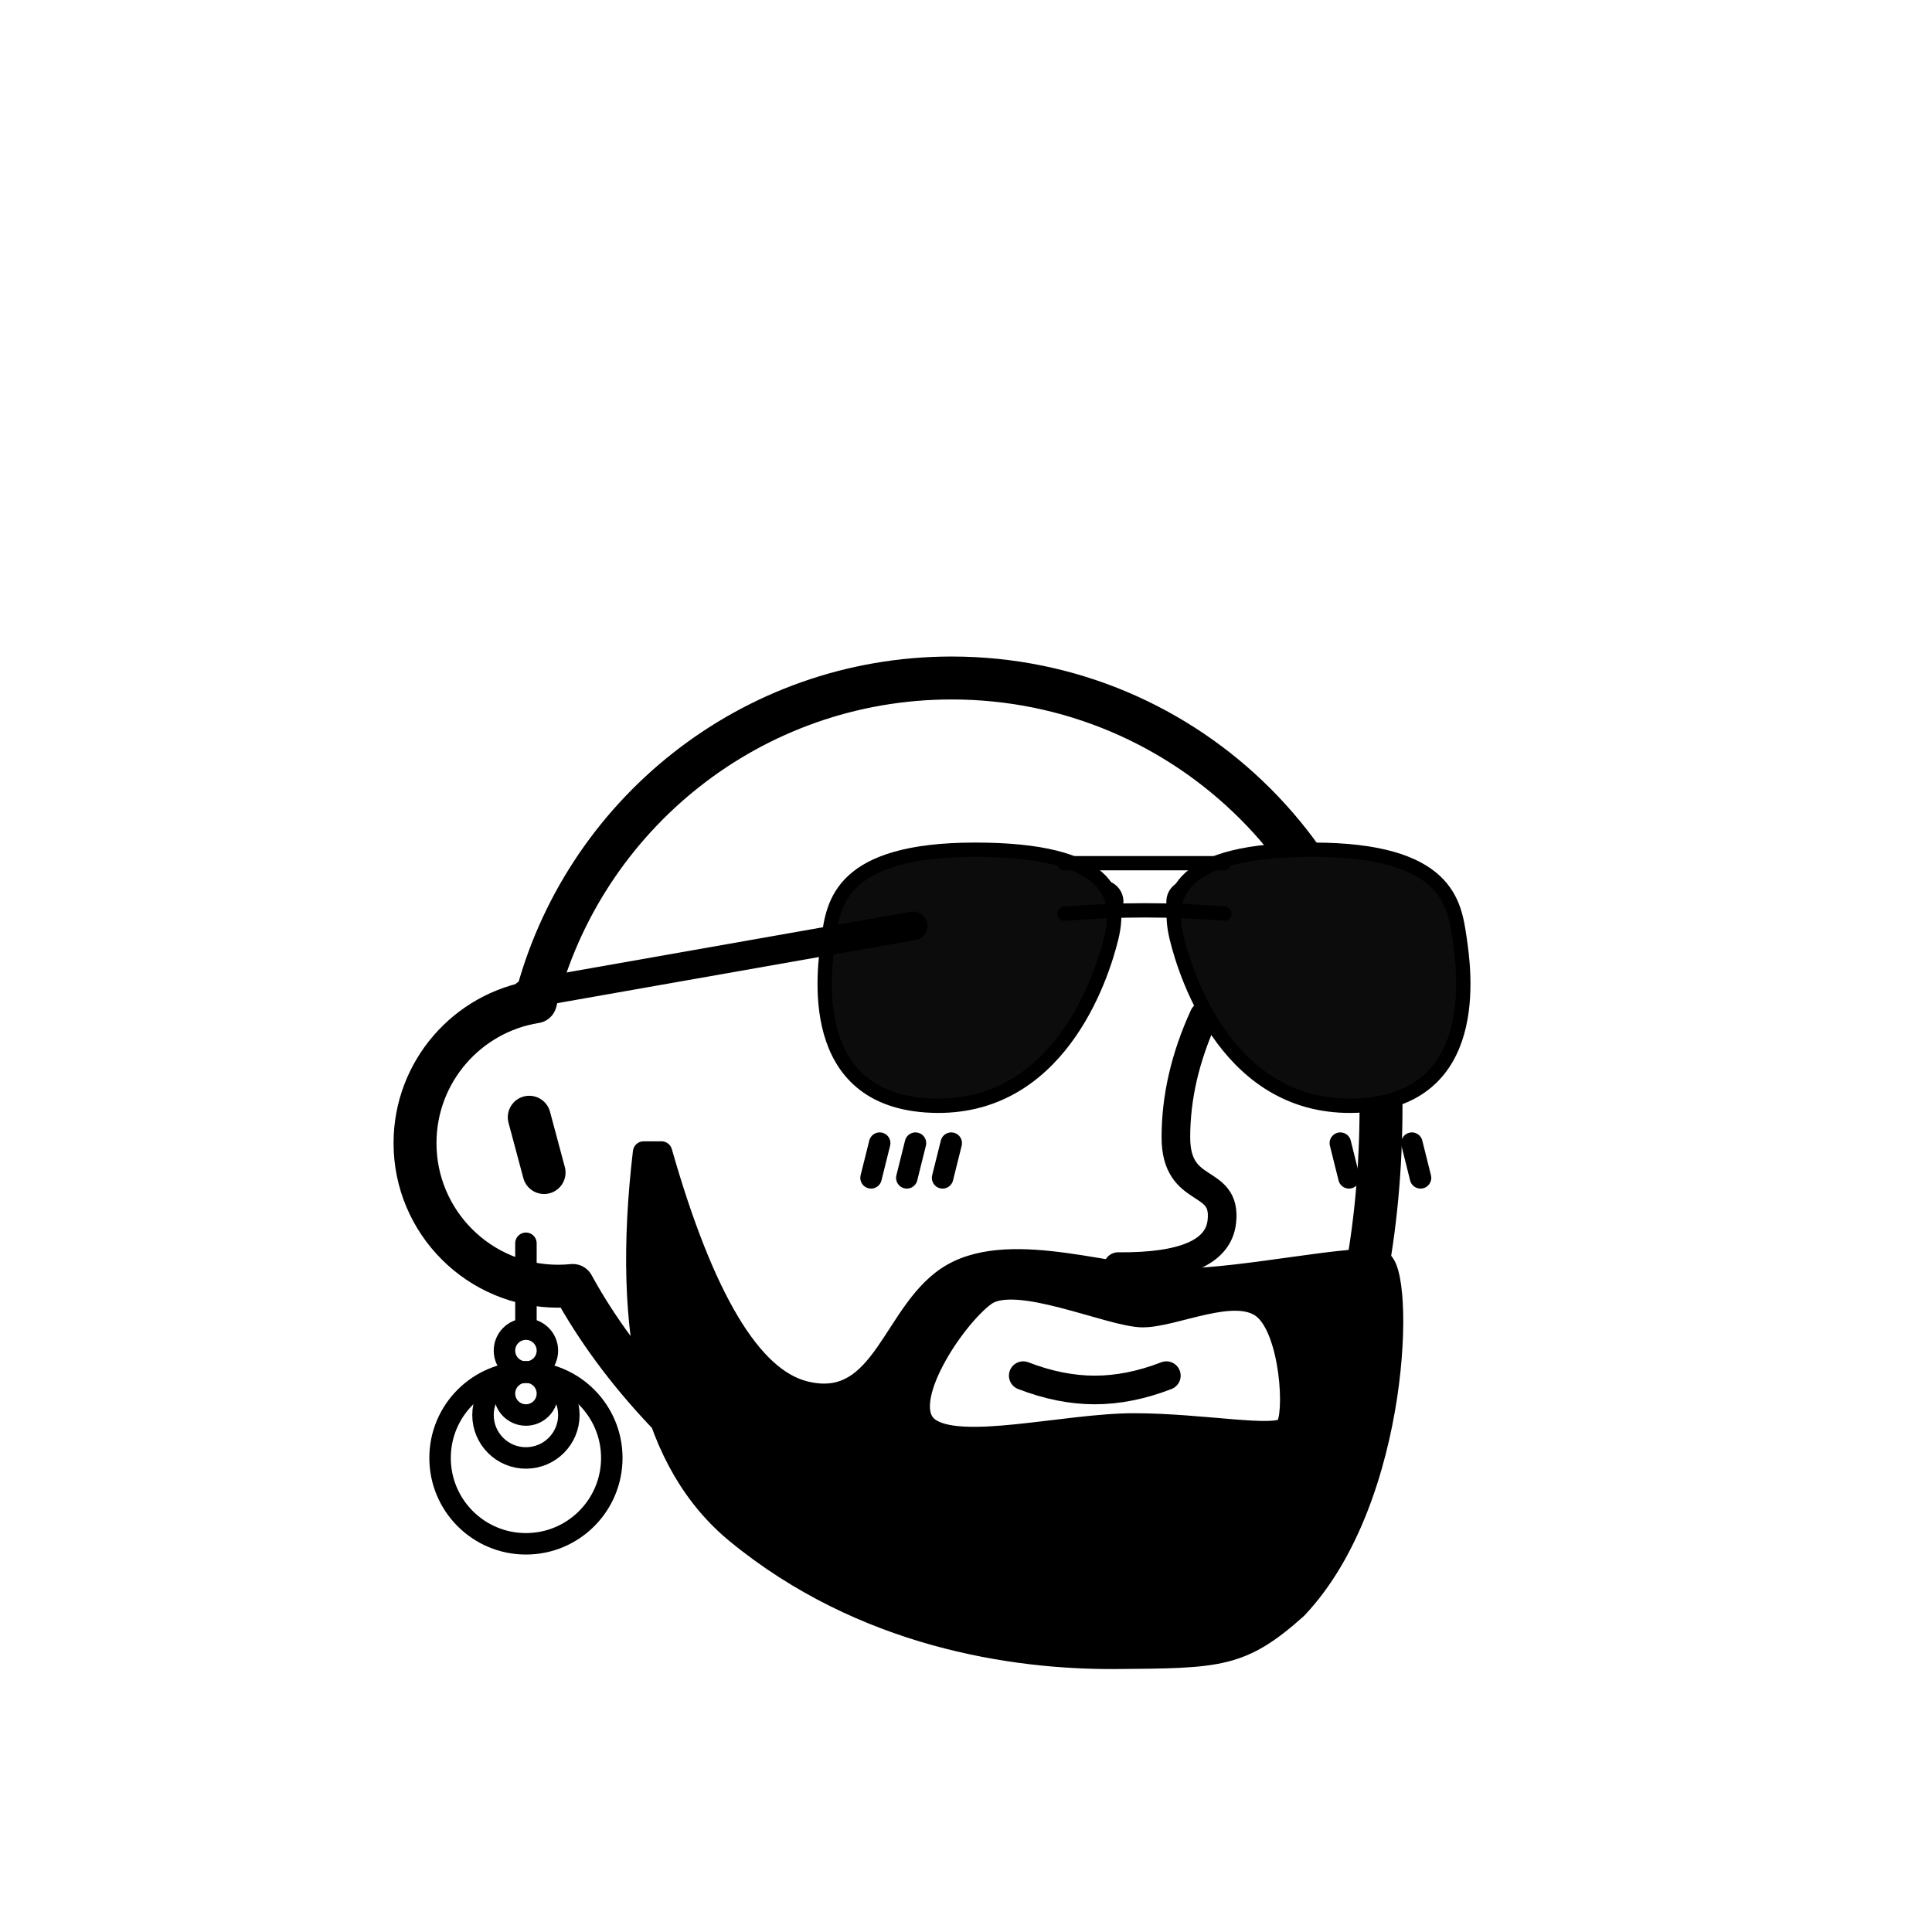 <svg viewBox="0 0 1080 1080" fill="none" xmlns="http://www.w3.org/2000/svg">      <defs>  <filter id="filter" x="-20%" y="-20%" width="140%" height="140%" filterUnits="objectBoundingBox" primitiveUnits="userSpaceOnUse" color-interpolation-filters="linearRGB">    <feMorphology operator="dilate" radius="20 20" in="SourceAlpha" result="morphology"/>    <feFlood flood-color="#ffffff" flood-opacity="1" result="flood"/>    <feComposite in="flood" in2="morphology" operator="in" result="composite"/>    <feMerge result="merge">          <feMergeNode in="composite" result="mergeNode"/>      <feMergeNode in="SourceGraphic" result="mergeNode1"/>      </feMerge>  </filter></defs>      <g id="notion-avatar" filter="url(#filter)">        <g id="notion-avatar-face" fill="#ffffff">      <!--?xml version="1.0" encoding="UTF-8"?-->    <title>Face/ 8</title>    <g id="Face/-8" stroke="none" stroke-width="1" fill-rule="evenodd" stroke-linecap="round" stroke-linejoin="round">        <path d="M532,379 C664.548,379 772,486.452 772,619 C772,751.548 724.548,899 592,899 C492.56,899 373.476,816.011 320.19,718.585 C317.498,718.86 314.765,719 312,719 C267.817,719 232,683.183 232,639 C232,599.135 261.159,566.08 299.312,560.001 C325.599,455.979 419.81,379 532,379 Z M295.859,624.545 L304.141,655.455" id="Path" stroke="#000000" stroke-width="24"/>    </g>    </g><g id="notion-avatar-nose">      <!--?xml version="1.0" encoding="UTF-8"?-->    <title>Nose/ 6</title>    <g id="Nose/-6" stroke="none" stroke-width="1" fill="none" fill-rule="evenodd" stroke-linecap="round" stroke-linejoin="round">        <path d="M673,568 C662.551,590.836 657.327,613.414 657.327,635.734 C657.327,669.214 685.939,657.44 683,683 C681.041,700.04 661.707,708.388 625,708.044" id="Path" stroke="#000000" stroke-width="16"/>    </g>    </g><g id="notion-avatar-mouth">      <!--?xml version="1.0" encoding="UTF-8"?-->    <title>Mouth/ 2</title>    <g id="Mouth/-2" stroke="none" stroke-width="1" fill="none" fill-rule="evenodd" stroke-linecap="round" stroke-linejoin="round">        <path d="M572,769 C585.776,774.333 599.109,777 612,777 C624.891,777 638.224,774.333 652,769" id="Path" stroke="#000000" stroke-width="16"/>    </g>    </g><g id="notion-avatar-eyes">      <!--?xml version="1.0" encoding="UTF-8"?-->    <title>Eyes/ 1</title>    <g id="Eyes/-1" stroke="none" stroke-width="1" fill="none" fill-rule="evenodd">        <g id="Group" transform="translate(546, 509)">            <path d="M24,7 C37.255,7 48,17.745 48,31 C48,44.255 37.255,55 24,55 C10.745,55 0,44.255 0,31 C0,17.745 10.745,7 24,7 Z M162,7 C175.255,7 186,17.745 186,31 C186,44.255 175.255,55 162,55 C148.745,55 138,44.255 138,31 C138,17.745 148.745,7 162,7 Z" id="Combined-Shape" fill="#000000"/>            <g id="Path" stroke="#000000" stroke-linecap="round" stroke-linejoin="round" stroke-width="4">                <path d="M0,7 C8,2.333 16,0 24,0 C32,0 40,2.333 48,7"/>                <path d="M138,7 C146,2.333 154,0 162,0 C170,0 178,2.333 186,7"/>            </g>        </g>    </g>    </g><g id="notion-avatar-eyebrows">      <!--?xml version="1.0" encoding="UTF-8"?-->    <title>Eyebrows/ 3</title>    <g id="Eyebrows/-3" stroke="none" stroke-width="1" fill="none" fill-rule="evenodd" stroke-linecap="round" stroke-linejoin="round">        <g id="Group" transform="translate(512, 484)" stroke="#000000" stroke-width="24">            <path d="M152,14.025 C167.712,3.952 182.349,-0.695 195.911,0.084 C206.159,0.673 219.876,6.745 237.511,14.025 C241.313,15.595 247.475,17.586 256,20" id="Path" transform="translate(204, 10) scale(-1, 1) translate(-204, -10) "/>            <path d="M0,14.025 C15.712,3.952 30.349,-0.695 43.911,0.084 C54.159,0.673 67.876,6.745 85.511,14.025 C89.313,15.595 95.475,17.586 104,20" id="Path"/>        </g>    </g>    </g><g id="notion-avatar-glasses">      <!--?xml version="1.0" encoding="UTF-8"?-->    <title>Glasses/ 8</title>    <g id="Glasses/-8" stroke="none" stroke-width="1" fill="none" fill-rule="evenodd" stroke-linecap="round" stroke-linejoin="round">        <g id="Group" transform="translate(293, 475)" stroke="#000000">            <path d="M328.319,48.941 C333.966,25.412 327.378,0 252.083,0 C176.789,0 173.025,30.118 170.201,48.941 C167.378,67.765 157.025,140.235 227.613,143.059 C298.201,145.882 322.672,72.471 328.319,48.941 Z" id="Path" stroke-width="8" fill="#0C0C0C"/>            <path d="M523.461,48.941 C529.108,25.412 522.52,3.63797881e-12 447.226,3.63797881e-12 C371.931,3.63797881e-12 368.167,30.118 365.343,48.941 C362.52,67.765 352.167,140.235 422.755,143.059 C493.343,145.882 517.814,72.471 523.461,48.941 Z" id="Path" stroke-width="8" fill="#0C0C0C" transform="translate(444.073, 71.569) scale(-1, 1) translate(-444.073, -71.569) "/>            <line x1="301.966" y1="7.529" x2="391.378" y2="7.529" id="Path" stroke-width="8"/>            <path d="M301.966,35.765 C317.213,34.51 332.272,33.882 347.142,33.882 C362.013,33.882 376.758,34.51 391.378,35.765" id="Path" stroke-width="8"/>            <line x1="217" y1="40" x2="1.311" y2="83.339" id="Path" stroke-width="16" transform="translate(109.156, 61.67) rotate(1.361) translate(-109.156, -61.67) "/>        </g>    </g>    </g><g id="notion-avatar-hair">      <!--?xml version="1.0" encoding="UTF-8"?-->    <title>Hairstyle/ 0</title>    <g id="Hairstyle/-0" stroke="none" stroke-width="1" fill="none" fill-rule="evenodd"/>    </g><g id="notion-avatar-accessories">      <!--?xml version="1.0" encoding="UTF-8"?-->    <title>Accessories/ 8</title>    <g id="Accessories/-8" stroke="none" stroke-width="1" fill="none" fill-rule="evenodd" stroke-linecap="round" stroke-linejoin="round">        <line x1="294" y1="695" x2="294" y2="743" id="Path" stroke="#000000" stroke-width="12"/>        <circle id="Oval" stroke="#000000" stroke-width="12" fill="#FFFFFF" cx="294" cy="755" r="12"/>        <circle id="Oval" stroke="#000000" stroke-width="12" fill="#FFFFFF" cx="294" cy="815" r="48"/>        <circle id="Oval" stroke="#000000" stroke-width="12" cx="294" cy="779" r="12"/>        <circle id="Oval" stroke="#000000" stroke-width="12" cx="294" cy="791" r="24"/>    </g>    </g><g id="notion-avatar-details">      <!--?xml version="1.0" encoding="UTF-8"?-->    <title>Details/ 3</title>    <g id="Details/-3" stroke="none" stroke-width="1" fill="none" fill-rule="evenodd" stroke-linecap="round" stroke-linejoin="round">        <path d="M491.753,639.021 L486.915,658.427 M511.753,639.021 L506.915,658.427 M531.753,639.021 L526.915,658.427 M789.247,639.021 L794.085,658.427 M769.247,639.021 L774.085,658.427 M749.247,639.021 L754.085,658.427" id="Combined-Shape" stroke="#000000" stroke-width="12"/>    </g>    </g><g id="notion-avatar-beard">      <g id="Beard/ 13"><g id="Shape"><path fill-rule="evenodd" clip-rule="evenodd" d="M369.784 644C393.129 725.816 419.796 770.483 449.784 778C494.767 789.275 498.784 731 532.784 712C566.784 693 623.784 715 659.784 715C695.784 715 758.703 700.707 771.784 705C784.866 709.293 783.106 837.47 724.784 899C693.941 926.615 681.399 926.571 623.784 927C566.17 927.429 482.098 914.714 411.784 857C364.909 818.524 347.575 747.524 359.784 644H369.784ZM550.784 724C533.514 736.44 501.515 784.317 518.784 798C536.054 811.683 595.517 796 633.784 796C672.052 796 713.028 804.22 718.784 798C724.541 791.78 721.784 743 705.784 731C689.784 719 656.694 736 638.784 736C620.875 736 568.054 711.56 550.784 724Z" fill="black"/><path d="M369.784 644L375.554 642.354C374.819 639.777 372.464 638 369.784 638V644ZM449.784 778L448.325 783.82L449.784 778ZM724.784 899L728.786 903.47C728.909 903.361 729.026 903.247 729.139 903.128L724.784 899ZM411.784 857L407.977 861.638L411.784 857ZM359.784 644V638C356.742 638 354.182 640.276 353.826 643.297L359.784 644ZM638.784 736V730V736ZM364.014 645.646C375.752 686.782 388.426 718.965 402.141 741.938C415.766 764.76 431.014 779.481 448.325 783.82L451.243 772.18C438.566 769.002 425.486 757.631 412.445 735.787C399.493 714.093 387.162 683.035 375.554 642.354L364.014 645.646ZM448.325 783.82C460.941 786.982 471.245 785.335 479.948 780.313C488.362 775.457 494.762 767.729 500.318 759.795C503.115 755.8 505.824 751.561 508.477 747.469C511.16 743.33 513.814 739.294 516.629 735.471C522.274 727.806 528.294 721.383 535.711 717.238L529.857 706.762C520.275 712.117 513.043 720.104 506.966 728.356C503.92 732.493 501.096 736.793 498.407 740.942C495.687 745.138 493.129 749.14 490.488 752.912C485.167 760.512 480.002 766.426 473.95 769.92C468.185 773.246 461.119 774.656 451.243 772.18L448.325 783.82ZM535.711 717.238C550.806 708.802 571.717 709.194 594.726 712.32C606.139 713.871 617.434 715.984 628.578 717.783C639.54 719.552 650.264 721 659.784 721V709C651.304 709 641.403 707.698 630.49 705.936C619.76 704.204 607.929 702.004 596.342 700.43C573.352 697.306 548.762 696.198 529.857 706.762L535.711 717.238ZM659.784 721C678.302 721 703.533 717.343 725.204 714.333C736.165 712.811 746.231 711.449 754.358 710.728C758.42 710.368 761.88 710.179 764.653 710.197C767.563 710.216 769.203 710.468 769.913 710.701L773.655 699.299C771.096 698.459 767.907 698.218 764.732 698.197C761.419 698.176 757.536 698.399 753.298 698.775C744.823 699.527 734.457 700.933 723.553 702.447C701.495 705.511 677.266 709 659.784 709V721ZM769.913 710.701C768.666 710.292 768.461 709.529 768.866 710.225C769.19 710.784 769.647 711.855 770.12 713.609C771.058 717.082 771.8 722.222 772.17 728.808C772.907 741.911 772.124 759.84 769.128 779.638C763.105 819.439 748.347 865.419 720.43 894.872L729.139 903.128C759.543 871.051 774.827 822.177 780.993 781.434C784.092 760.96 784.942 742.194 784.151 728.134C783.758 721.138 782.947 715.079 781.705 710.48C781.089 708.198 780.299 706.016 779.24 704.195C778.262 702.512 776.537 700.245 773.655 699.299L769.913 710.701ZM720.782 894.53C705.688 908.044 695.712 914.212 682.889 917.369C669.549 920.653 652.868 920.783 623.74 921L623.829 933C652.315 932.788 670.713 932.725 685.758 929.021C701.321 925.189 713.038 917.571 728.786 903.47L720.782 894.53ZM623.74 921C566.901 921.424 484.417 908.856 415.591 852.362L407.977 861.638C479.778 920.573 565.438 933.435 623.829 933L623.74 921ZM415.591 852.362C371.172 815.902 353.6 747.662 365.743 644.703L353.826 643.297C341.55 747.385 358.645 821.145 407.977 861.638L415.591 852.362ZM359.784 650H369.784V638H359.784V650ZM547.277 719.132C537.641 726.073 524.784 742.006 516.52 757.744C512.364 765.658 509.088 774.041 508.118 781.656C507.155 789.221 508.365 797.4 515.058 802.703L522.51 793.297C520.568 791.759 519.303 788.821 520.022 783.172C520.735 777.574 523.3 770.644 527.144 763.323C534.88 748.592 546.658 734.367 554.291 728.868L547.277 719.132ZM515.058 802.703C520.925 807.351 529.516 808.986 538.341 809.452C547.422 809.931 558.047 809.212 569.015 808.101C591.4 805.832 615.046 802 633.784 802V790C614.255 790 589.035 794.01 567.805 796.162C556.965 797.26 547.094 797.897 538.973 797.468C530.596 797.026 525.278 795.49 522.51 793.297L515.058 802.703ZM633.784 802C652.602 802 672.053 804.02 687.991 805.313C695.846 805.95 702.985 806.421 708.575 806.31C711.362 806.255 714.013 806.053 716.294 805.569C718.37 805.129 721.171 804.255 723.188 802.076L714.381 793.924C714.959 793.3 715.22 793.53 713.803 793.83C712.592 794.088 710.798 794.264 708.337 794.313C703.429 794.41 696.852 793.992 688.961 793.352C673.405 792.09 653.234 790 633.784 790V802ZM723.188 802.076C725.045 800.068 725.902 797.28 726.385 795.159C726.93 792.763 727.262 789.937 727.423 786.915C727.747 780.849 727.416 773.411 726.388 765.858C725.361 758.314 723.609 750.426 720.983 743.523C718.417 736.777 714.734 730.212 709.384 726.2L702.184 735.8C704.835 737.788 707.496 741.821 709.767 747.79C711.978 753.603 713.555 760.549 714.498 767.477C715.439 774.396 715.718 781.07 715.44 786.275C715.3 788.888 715.028 790.987 714.684 792.496C714.278 794.28 713.962 794.377 714.381 793.924L723.188 802.076ZM709.384 726.2C704.006 722.166 697.527 720.825 691.184 720.72C684.849 720.614 678.112 721.733 671.712 723.14C665.458 724.515 658.677 726.375 653.161 727.696C647.301 729.1 642.485 730 638.784 730V742C644.038 742 650.074 740.775 655.956 739.366C662.182 737.875 668.031 736.235 674.288 734.86C680.399 733.517 686.055 732.636 690.984 732.718C695.905 732.8 699.563 733.834 702.184 735.8L709.384 726.2ZM638.784 730C635.24 730 629.355 728.719 621.476 726.584C614.067 724.577 604.792 721.789 596.047 719.526C587.16 717.227 577.948 715.224 569.725 714.642C561.755 714.078 553.384 714.733 547.277 719.132L554.291 728.868C556.819 727.047 561.527 726.092 568.878 726.612C575.975 727.114 584.326 728.889 593.041 731.144C601.899 733.436 610.267 735.98 618.338 738.167C625.94 740.226 633.374 742 638.784 742V730Z" fill="black"/></g></g>    </g>      </g>      </svg>